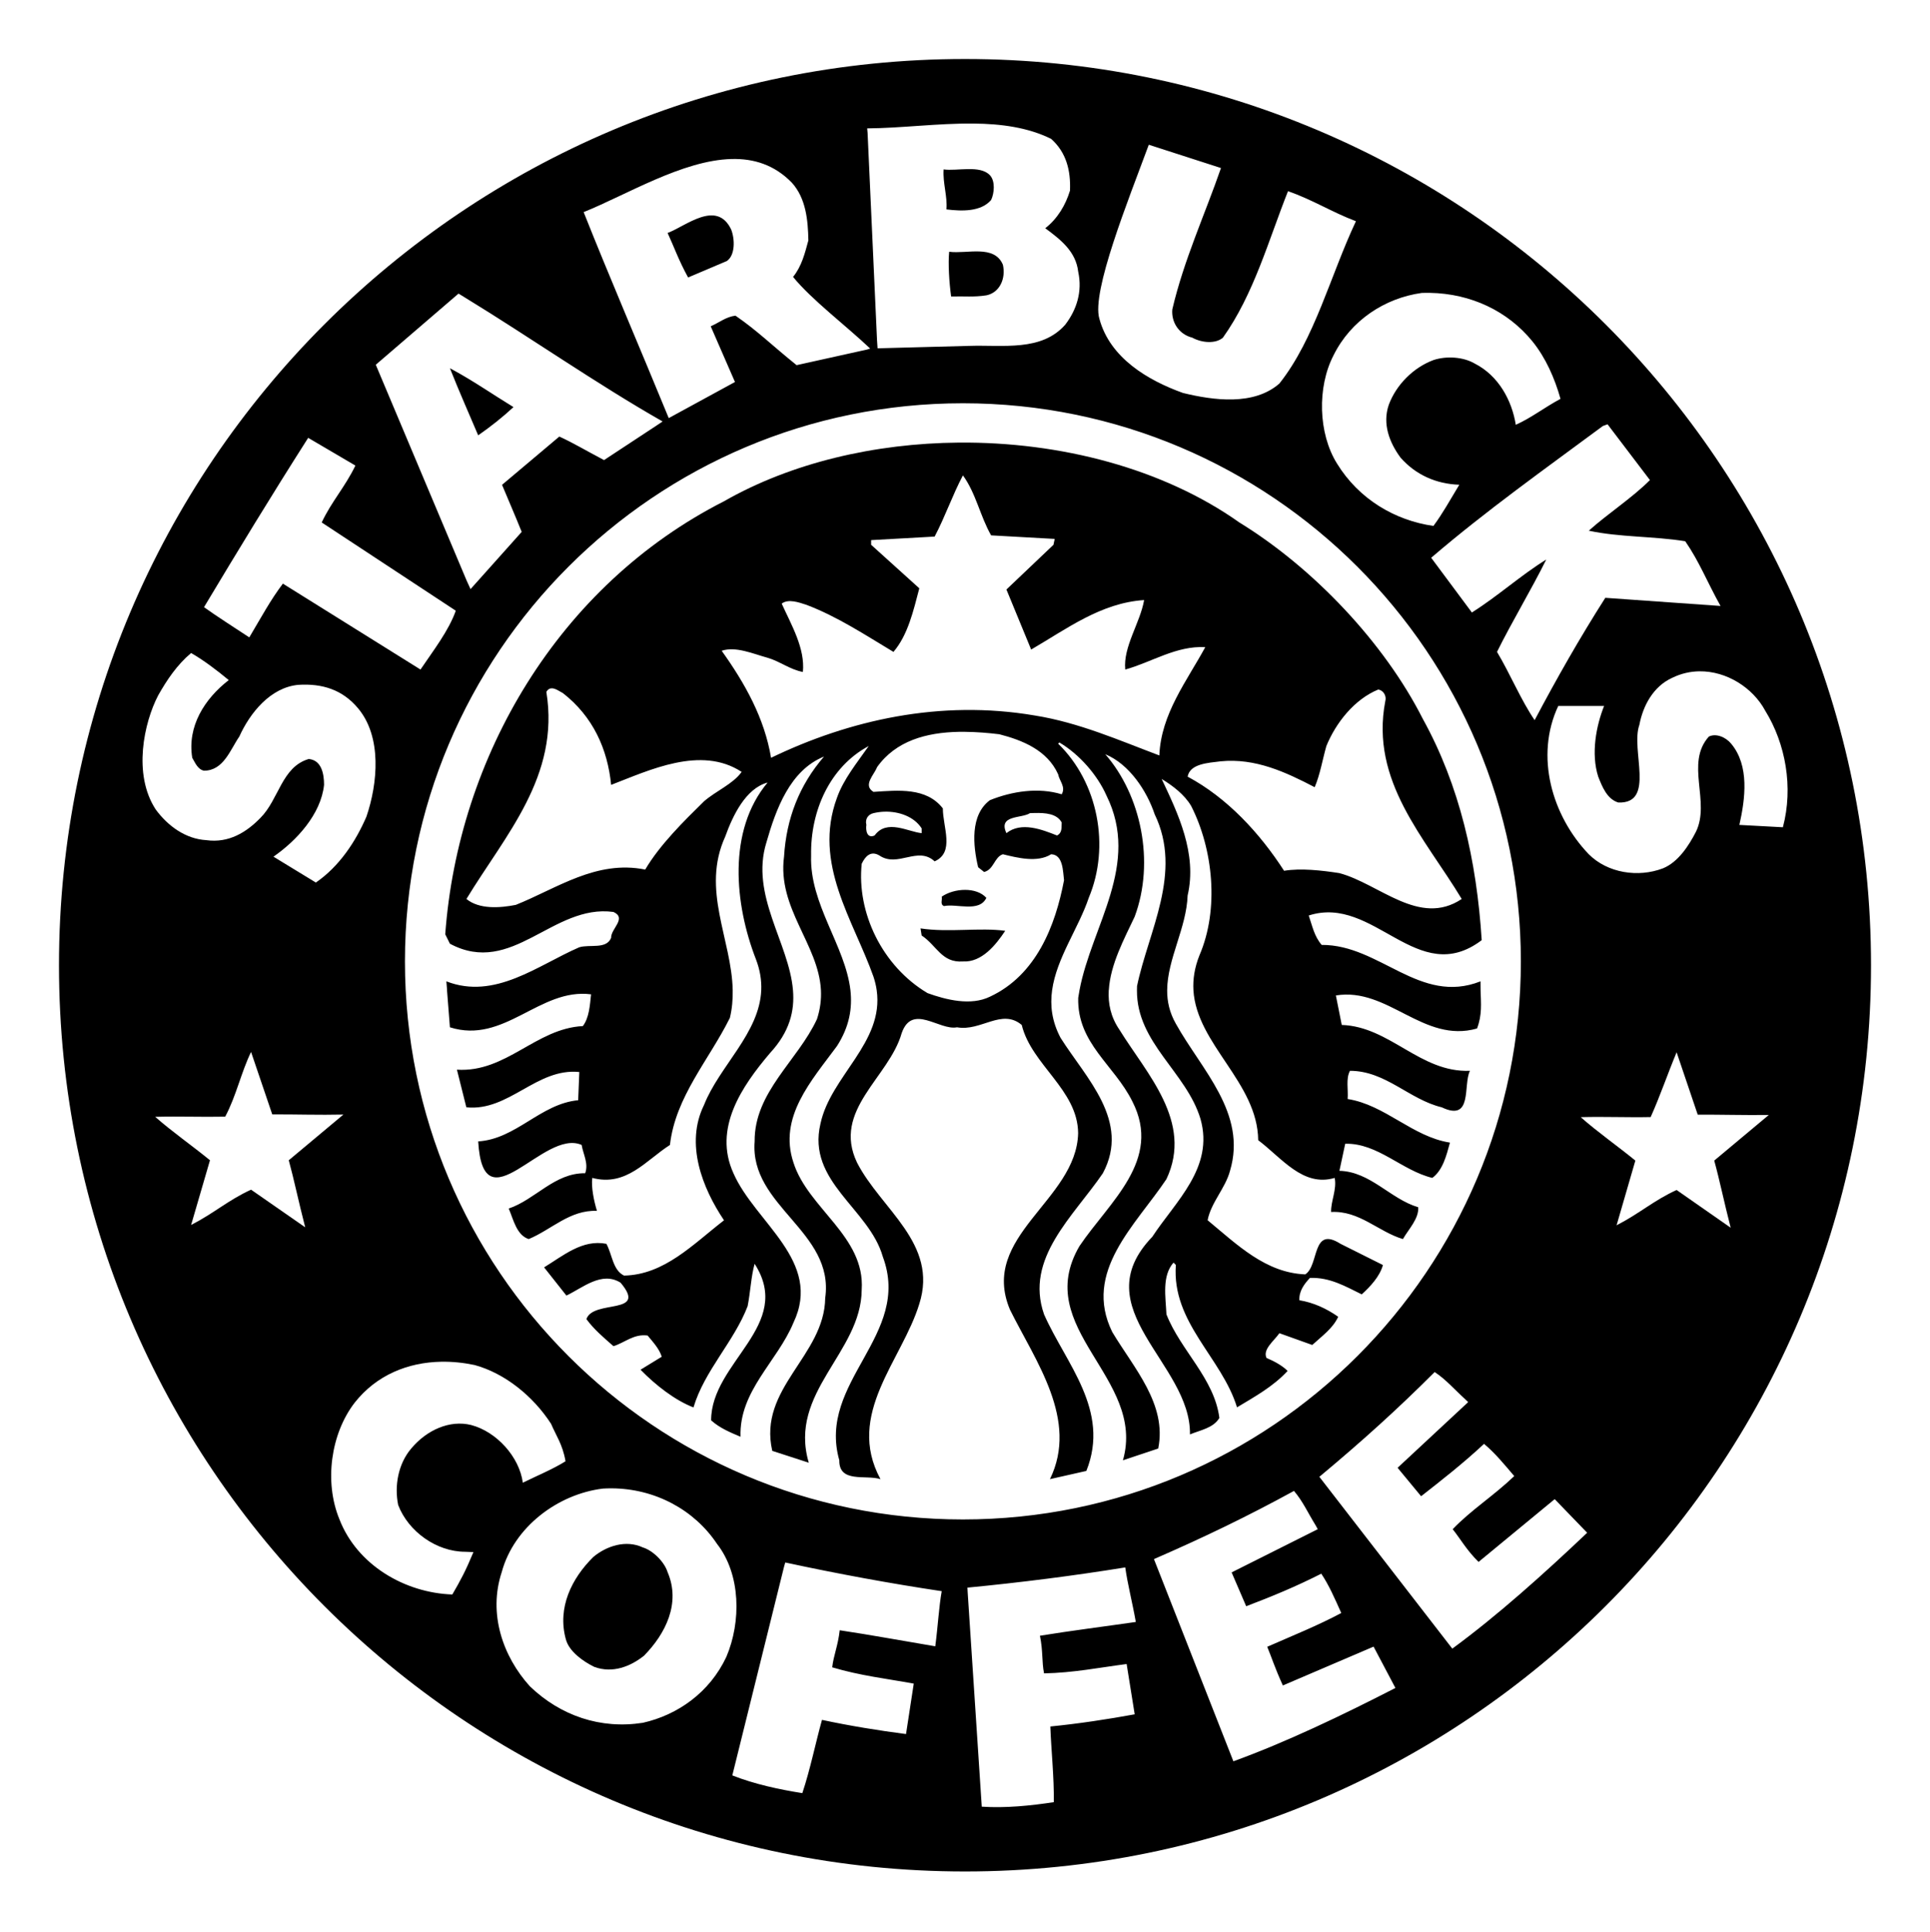 <svg width="1000" height="1001" viewBox="0 0 1000 1001" fill="none" xmlns="http://www.w3.org/2000/svg">
<path d="M500.002 30.559C240.723 30.559 30.559 240.739 30.559 500.002C30.559 759.274 240.715 969.446 500.002 969.446C759.266 969.446 969.446 759.274 969.446 500.002C969.446 240.739 759.274 30.559 500.002 30.559ZM504.427 63.998C518.729 64.137 532.537 65.964 544.63 71.93C552.552 79.029 554.805 88.369 554.398 98.731C552.159 106.057 548.095 113.14 541.582 118.227C549.512 124.113 557.444 130.211 558.657 140.77C560.904 151.134 557.821 160.473 551.935 168.198C539.552 182.209 519.859 178.583 501.964 179.177L454.707 180.43L454.415 176.13L449.53 68.841L449.322 66.503C466.805 66.389 486.039 63.819 504.427 63.998ZM595.227 74.977L632.632 87.042C624.288 111.119 613.335 134.873 607.417 160.266C606.823 166.584 610.552 173.096 617.77 174.919C622.764 177.667 629.885 178.183 633.634 174.919C649.696 152.376 657.298 124.323 667.366 99.023C680.163 103.501 690.16 109.922 702.558 114.595C689.33 142.633 681.192 175.621 662.899 198.673C649.693 210.258 628.77 207.424 612.928 203.558C594.838 197.069 575.115 185.479 569.636 165.151C565.377 151.233 584.676 103.508 595.227 74.977ZM379.02 82.367C390.542 82.071 401.316 85.376 410.33 94.682C417.641 102.807 418.65 114.167 418.846 124.531C417.038 131.224 415.368 137.956 410.914 143.442C420.55 155.309 438.482 168.775 450.866 180.555L449.322 181.056L412.751 189.155C399.742 178.69 392.385 171.28 381.065 163.522C376.189 164.117 372.829 166.998 368.249 169.033L380.815 197.88L346.499 216.583C332.417 182.235 315.174 142.096 302.414 109.878C324.629 100.939 353.671 83.016 379.02 82.367ZM740.924 151.708C762.179 152.103 781.195 161.126 793.942 176.756C800.862 185.281 805.516 195.842 808.553 206.605C800.021 211.193 793.517 216.401 785.384 220.048C783.372 207.453 776.484 194.613 764.093 188.32C758.199 184.86 749.411 184.286 742.719 186.525C732.347 190.376 723.45 199.289 719.591 209.653C716.131 219.609 719.98 229.363 725.686 237.08C733.6 246.027 744.167 250.708 756.119 251.107C750.749 259.944 747.806 265.52 742.719 272.44C722.79 269.591 704.121 258.623 692.748 240.128C682.994 224.497 682.412 200.524 690.953 184.062C699.884 165.964 717.548 154.395 736.624 151.75C738.059 151.699 739.506 151.682 740.924 151.708ZM237.581 152.084L241.046 154.213C274.69 174.76 309.254 198.947 343.326 218.336L339.82 220.674L312.976 238.333C302.965 233.057 297.118 229.493 289.807 226.143L260.125 251.149C263.177 258.475 267.062 267.404 270.311 275.529L243.802 305.17L241.673 300.494L194.707 188.946L237.581 152.084ZM498.917 208.901C658.574 208.901 788.014 338.367 788.014 498.04C788.014 657.691 658.574 787.096 498.917 787.096C339.26 787.096 209.82 657.691 209.82 498.04C209.82 338.367 339.259 208.901 498.917 208.901ZM832.934 219.797L854.892 248.686C845.555 258.032 833.186 265.965 823.207 274.903C839.065 278.347 856.912 277.725 873.178 280.372C880.497 290.955 884.346 301.103 891.463 313.895L831.765 309.678C818.551 330.398 806.543 351.517 795.153 373.05C788.054 362.686 782.577 349.267 775.657 337.69C783.39 322.035 793.423 305.504 801.164 289.848C787.857 298.091 776.174 308.752 762.632 317.276L741.55 288.93C769.995 264.547 800.635 242.803 830.512 220.674L832.934 219.797ZM159.682 226.811L184.145 241.172C178.744 252.341 171.658 259.976 166.695 270.645L236.162 316.358C232.499 326.714 224.592 336.891 217.877 346.833L146.573 302.331C140.178 310.762 135.568 319.405 129.165 330.176C119.819 323.984 113.211 319.89 105.703 314.521C123.393 285.035 140.183 257.4 159.682 226.811ZM99.024 338.275C105.107 341.748 112.226 347.041 118.519 352.302C105.91 362.078 96.963 376.296 99.608 392.546C101.04 394.98 102.448 398.615 105.703 399.225C115.856 399.225 119.323 388.282 123.988 381.566C129.483 369.371 140.045 356.173 154.463 354.765C166.854 353.958 177.448 357.202 185.565 366.955C197.955 381.803 195.744 405.738 189.865 423.021C184.354 435.819 175.835 448.826 163.648 457.17L141.689 443.769C153.681 435.456 166.285 421.805 167.906 406.573C167.906 401.086 166.706 393.783 159.974 393.172C145.963 397.242 144.517 414.09 134.968 423.647C127.656 431.17 118.507 436.832 106.914 435.211C96.142 434.593 86.99 427.886 80.697 419.347C68.704 401.069 74.639 374.238 81.949 360.234C86.434 352.297 91.712 344.388 99.024 338.275ZM880.525 347.751C894.641 347.58 908.239 356.255 914.632 368.166C925.183 385.222 929.277 407.789 923.775 428.532L901.232 427.321C904.292 413.701 906.522 396.621 896.973 385.24C894.132 381.788 889.073 379.727 885.409 381.566C873.019 395.382 886.414 415.314 878.688 430.953C875.017 438.076 869.542 446.598 861.614 449.822C848.8 454.707 832.96 452.278 823.207 442.517C804.123 422.604 795.174 391.706 807.385 365.703H831.138C827.076 375.886 824.24 390.322 828.091 402.315C830.111 407.395 832.576 413.892 838.486 415.715C857.985 416.419 844.751 388.488 849.424 375.471C851.255 365.718 856.548 355.569 866.498 351.091C871.067 348.856 875.82 347.809 880.525 347.751ZM130.083 544.922L141.063 577.276C153.368 577.213 165.214 577.657 177.925 577.359L149.621 601.03C152.345 610.986 154.685 622.409 158.137 635.763L130.083 616.267C118.287 621.652 111.203 628.267 99.024 634.552L108.792 601.03C99.532 593.452 89.156 586.246 80.404 578.528C93.164 578.199 104.347 578.696 116.683 578.445C122.381 567.791 124.901 555.584 130.083 544.922ZM868.711 545.089L879.648 577.401C891.937 577.354 902.927 577.716 916.469 577.568L888.206 601.197C890.954 611.13 893.287 622.602 896.723 635.972L868.711 616.434C856.899 621.805 849.805 628.426 837.609 634.719L847.336 601.197C838.092 593.635 827.735 586.414 819.032 578.695C831.759 578.366 842.941 578.904 855.268 578.653C860.247 567.553 863.819 556.862 868.711 545.089ZM228.564 705.397C234.306 705.289 240.138 705.888 245.931 707.108C261.537 711.382 276.203 723.149 285.549 737.584C287.999 743.47 291.51 748.124 293.021 756.954C286.525 761.041 278.323 764.395 270.895 768.059C269.087 754.643 257.298 741.628 244.094 738.168C233.128 735.444 221.151 740.655 213.034 750.4C206.319 758.306 204.277 769.666 206.313 779.623C211.605 793.415 226.221 803.836 241.046 803.836L245.305 804.003C241.258 813.772 238.632 818.634 234.367 825.962C209.765 825.124 184.987 810.709 175.838 786.929C167.916 767.641 171.378 742.667 183.77 726.604C195.047 712.292 211.339 705.719 228.564 705.397ZM743.345 710.74C749.245 714.616 753.508 719.698 759.167 724.809L760.712 726.312L724.141 760.336L736.331 775.072C746.687 766.947 757.86 758.285 768.936 747.937C774.627 752.711 779.222 758.312 784.591 764.636C773.64 775.077 762.23 782.182 752.696 792.147C756.759 797.242 759.898 802.991 766.097 809.096L805.548 776.575L822.372 793.984C800.023 815.204 775.656 837.062 752.487 854.016L683.605 765.011C705.562 746.711 724.034 730.043 743.345 710.74ZM316.901 770.981C339.318 771.098 359.69 782.03 371.505 799.745C383.896 815.595 384.074 840.193 376.348 858.274C367.73 876.669 351.194 888.36 333.098 892.423C311.182 895.867 290.428 888.787 274.569 873.553C260.558 858.102 252.859 835.925 259.958 814.398C266.259 791.025 289.011 773.955 312.392 771.106C313.902 771.017 315.406 770.973 316.901 770.981ZM670.455 772.317C675.044 777.669 677.711 783.761 681.726 790.227L682.77 792.147L638.143 814.523L645.699 832.057C659.31 826.859 671.073 822.032 684.607 815.191C688.732 821.391 691.563 828.01 694.96 835.564C682.686 842.107 669.973 847.176 656.595 853.056C659.084 859.067 660.327 863.45 664.694 873.094L711.701 852.972L723.014 874.388C695.601 888.478 666.066 902.6 639.061 912.378L597.899 807.635C624.105 796.238 646.518 785.405 670.455 772.317ZM406.865 809.388C433.893 815.228 461.575 820.312 487.937 824.25C486.467 832.529 485.959 842.488 484.598 852.805C467.596 849.956 451.368 846.94 435.086 844.497C434.178 852.638 431.885 857.532 431.203 863.701C445.817 868.053 459.339 869.55 473.451 872.134L469.444 898.267C455.409 896.452 440.28 894.005 425.902 890.92C422.715 902.254 419.841 916.524 415.715 928.868C403.723 926.958 390.998 924.247 379.437 919.684L406.239 811.601L406.865 809.388ZM583.037 811.935C584.166 820.268 586.682 829.919 588.506 840.198C571.41 842.664 555.108 844.69 538.827 847.336C540.47 855.352 539.728 860.727 540.956 866.832C556.204 866.534 569.517 863.829 583.747 861.989L587.921 888.039C574.004 890.591 558.819 892.903 544.212 894.343C544.62 906.123 546.196 920.533 546.007 933.544C534.023 935.375 521.085 936.695 508.686 935.881L501.38 824.751L501.255 822.413C528.769 819.768 556.737 816.208 583.037 811.935Z" fill="black"/>
<path d="M512.931 90.8C515.764 93.83 515.178 100.146 513.525 103.606C508.258 109.711 498.504 109.484 490.371 108.467C490.966 101.571 488.422 94.856 488.931 87.755C495.843 88.764 507.85 85.304 512.931 90.8Z" fill="black"/>
<path d="M378.821 118.83C380.833 123.91 380.959 132.183 376.629 135.197L356.52 143.73C351.502 134.501 349.366 128.176 345.914 120.677C355.253 117.217 371.292 103.198 378.821 118.83Z" fill="black"/>
<path d="M519.632 137.124C521.244 144.247 518.011 151.558 511.091 152.99C504.595 153.992 499.725 153.389 492.813 153.585C491.795 146.258 491.201 136.513 491.795 130.415C501.135 131.636 515.178 126.555 519.632 137.124Z" fill="black"/>
<path d="M266.042 210.889C260.562 215.978 254.457 220.846 247.764 225.511C242.88 213.926 238.199 203.562 233.126 190.764C244.798 196.972 255.053 204.174 266.042 210.889Z" fill="black"/>
<path d="M496.788 229.274C453.181 229.635 409.943 239.771 375.138 259.666C289.199 303.359 237.409 392.139 230.693 483.972L233.115 488.856C265.42 506.132 286.355 468.134 317.861 472.408C324.961 475.665 316.439 481.135 316.65 485.808C314.192 491.898 305.64 489.05 300.16 490.693C278.611 500.031 256.474 518.121 231.278 508.352C231.278 508.352 231.458 510.236 231.654 512.944H231.612C232.135 519.871 233.115 532.148 233.115 532.148C261.365 541.104 279.633 511.605 306.255 515.073C305.629 520.959 305.238 527.262 301.997 531.521C277.614 532.757 262.351 555.711 236.747 554.106L241.631 573.602C263.767 575.848 278.016 553.078 300.16 555.317L299.576 569.928C280.062 571.753 267.47 590.04 247.768 591.261C250.397 636.364 281.653 584.346 301.371 593.098C302.176 597.966 305.047 602.648 303.208 607.751C287.357 607.532 277.398 621.371 263.59 626.036C266.024 631.719 267.658 639.838 273.943 641.858C285.739 636.982 295.292 626.652 309.303 627.247C307.684 621.956 306.263 614.837 306.881 610.172C324.549 614.839 334.727 601.004 347.125 593.098C349.959 568.082 367.414 549.008 378.185 527.263C379.335 522.465 379.725 517.696 379.646 512.944C379.099 486.511 363.185 460.951 375.764 433.374C379.631 422.605 386.341 408.415 397.723 405.362C376.792 430.364 380.661 468.546 391.628 496.788C393.844 502.534 394.636 507.872 394.425 512.944C393.486 535.236 372.745 552.227 364.784 572.392C354.852 592.517 363.952 615.49 375.138 632.131C359.091 644.53 344.261 660.362 323.33 660.77C317.45 657.898 317.24 649.816 314.187 644.321C301.803 641.871 291.873 650.421 281.917 656.511L293.481 671.123C302.012 667.052 311.789 658.353 321.535 664.443C335.968 681.516 307.481 672.933 303.834 683.313C307.88 688.8 312.78 692.862 317.861 697.34C323.747 695.508 328.43 690.827 335.562 691.829C338.403 695.281 341.646 698.738 342.867 702.809L331.888 709.53C339.816 717.655 349.781 725.388 359.315 729.068C365.014 709.938 380.246 695.13 387.369 676.633C388.794 669.519 389.186 660.968 391.001 654.675C411.517 686.572 368.458 705.478 368.458 735.747C372.943 739.802 378.42 742.024 383.696 744.263C382.881 720.499 402.802 705.267 411.123 685.15C426.371 653.245 391.207 633.331 380.022 607.751C369.455 584.565 384.296 562.8 398.933 545.548C409.125 534.543 411.773 523.77 410.873 512.944C408.845 488.42 388.627 463.795 397.096 436.422C401.982 419.357 409.278 399.019 426.945 391.92C414.14 406.738 407.436 424.018 406.239 443.728C402.678 470.506 424.138 489.125 425.359 512.944C425.586 517.696 425.019 522.645 423.313 527.889C413.357 549.431 390.813 565.649 391.001 591.261C388.356 624.966 432.456 637.801 427.572 672.375C427.172 702.449 392.637 719.069 400.144 751.569L419.055 757.706C408.284 721.136 446.28 700.778 446.483 668.075C448.307 640.429 418.646 626.021 411.123 602.241C403.21 578.663 420.469 559.784 433.667 541.875C440.157 531.77 441.679 522.243 440.638 512.944C437.992 489.9 419.39 468.325 420.266 443.143C419.852 419.981 429.998 397.214 450.115 386.451C444.042 395.17 437.127 403.499 433.667 413.252C421.064 447.403 442.214 476.672 452.578 505.93C453.376 508.35 453.935 510.674 454.248 512.944C458.146 540.059 430.369 557.368 425.109 582.119C417.994 612.192 450.322 626 457.421 651.001C472.669 691.822 423.3 715.61 434.877 756.453C434.674 768.446 448.696 763.788 456.21 766.222C437.926 732.502 467.408 704.659 476.332 675.423C486.297 644.113 456.46 626.427 444.062 602.241C431.037 575.018 460.685 558.146 467.189 535.195C472.66 519.54 486.719 533.987 495.87 532.148C508.268 534.411 519.02 522.185 529.392 530.937C534.457 551.665 558.42 564.46 558.615 587.003C557.802 621.929 507.236 640.222 523.297 678.429C536.503 705.059 559.033 735.523 544.004 766.222L562.873 761.964C575.475 730.458 552.134 706.259 540.956 680.85C530.805 651.81 556.214 630.075 571.431 607.751C585.882 580.715 562.72 558.531 549.514 537.616C544.959 529.007 544.027 520.834 545.131 512.944C547.457 496.217 558.905 480.669 564.126 465.06C575.303 438.455 568.996 405.358 548.262 385.24L548.888 384.614C559.252 390.719 568.595 401.483 573.268 412.042C591.052 447.805 565.618 479.481 559.325 512.944L558.657 516.91C558.054 540.502 577.365 551.674 586.711 570.555C602.342 601.028 574.727 622.573 559.283 645.532C534.274 688.404 594.022 713.59 581.826 756.453L600.111 750.358C604.776 727.377 587.493 708.726 576.316 690.034C560.887 658.733 588.519 634.563 604.37 610.799C618.389 581.132 594.016 556.129 579.989 533.358C575.505 526.807 574.087 519.895 574.479 512.944H574.521C575.257 499.637 582.591 486.148 587.921 474.829C598.49 446.369 591.165 411.859 572.684 390.709C585.082 395.798 594.196 409.631 598.275 421.811C612.905 452.087 595.018 482.362 589.132 510.815L589.09 512.944C588.865 540.231 614.717 555.311 622.029 579.655C629.152 604.861 609.056 622.331 597.064 640.648C561.096 678.048 617.178 706.083 616.56 743.053C621.851 740.822 628.745 739.77 631.797 734.495C629.152 713.987 611.689 699.542 604.37 680.85C603.97 671.918 601.93 660.928 608.043 654.048L609.254 655.259C607.023 685.114 633.042 703.211 640.94 729.026C650.106 723.509 659.634 718.281 667.157 710.156C664.324 707.3 660.063 705.078 656.219 703.435C654.153 698.965 660.057 694.689 662.899 690.619L679.931 696.714C685.012 692.033 690.541 688.207 693.374 682.102C687.269 677.829 680.563 674.749 673.252 673.544C673.018 668.879 675.66 665.229 678.721 661.98C689.109 661.582 697.236 666.442 705.564 670.497C710.018 666.45 714.939 661.179 716.543 655.301L694.585 644.321C679.548 634.771 683.611 655.479 676.299 660.143C655.784 659.33 641.161 644.895 625.702 632.09C627.534 622.76 634.85 615.664 637.308 606.499C646.247 576.645 622.467 554.114 609.254 530.311C605.942 524.488 604.707 518.712 604.745 512.944C604.855 496.765 614.763 480.639 615.349 463.85C620.422 442.112 610.251 421.215 601.907 403.525C607.612 406.986 613.734 411.625 617.186 417.511C628.559 439.866 631.808 470.984 621.444 494.951C618.893 501.37 618.034 507.348 618.355 512.944C620.022 541.014 651.567 560.671 651.919 590.635C664.092 599.793 675.107 615.056 691.537 610.172C692.766 616.059 689.497 622.321 689.7 627.831C704.33 627.017 714.099 638.015 726.897 641.858C729.941 636.575 735.228 631.286 734.829 625.368C720.41 621.11 710.047 606.914 694 606.499L697.006 592.472C713.889 592.064 726.276 606.313 742.134 610.172C747.622 606.086 749.437 598.588 751.277 591.887C731.778 588.843 717.757 572.355 698.258 569.302C698.65 564.457 697.238 558.784 699.469 554.691C717.958 554.691 730.15 569.548 747.019 573.602C763.269 581.321 757.967 562.017 761.63 554.691C735.815 555.725 720.204 531.758 695.211 530.937L692.163 515.658C719.177 511.212 737.461 540.688 765.304 532.774C767.989 525.728 767.344 519.817 767.141 512.944L767.099 508.352C735.608 520.766 714.898 489.271 684.816 489.482C680.934 485.012 679.926 479.536 678.095 474.245C712.035 463.294 734.396 512.208 767.725 487.019C765.103 445.761 756.325 407.001 737.25 372.466C717.313 333.038 680.568 294.206 642.151 270.645C602.593 242.641 549.417 228.838 496.788 229.274ZM498.917 246.265C505.623 255.406 507.854 267.383 513.528 277.325L546.467 279.161L545.841 282.209L521.46 305.378C525.711 315.75 530.003 326.139 534.277 336.48C552.766 325.733 570.457 312.287 592.806 310.847C590.771 322.651 581.832 335.068 583.037 346.833C596.861 342.974 609.455 334.429 624.492 335.228C615.13 352.511 601.511 369.81 600.696 391.335C580.173 383.633 559.063 374.277 536.113 370.629C487.145 362.285 439.97 373.023 399.518 392.546C396.074 372.023 386.122 354.17 373.927 337.106C381.238 334.664 390.184 338.679 397.723 340.738C404.024 342.547 409.3 346.848 416.008 348.086C417.205 335.89 410.101 323.863 405.028 312.684C408.48 310.039 413.985 312.065 417.845 313.31C433.883 319.393 448.3 328.931 462.931 337.691C470.446 328.931 473.279 316.337 476.332 304.752L451.367 282.209V279.788L484.264 277.951C489.744 267.595 493.43 256.629 498.917 246.265ZM286.133 356.56C288.022 356.679 290.123 358.265 291.644 359.023C307.307 371.219 314.819 388.076 316.65 406.573C336.352 399.042 363.146 386.029 384.28 399.852C379.795 406.145 371.108 409.619 364.784 415.089C354.436 425.249 341.824 437.651 334.309 450.449C308.908 445.36 288.594 460.203 267.264 468.734C259.139 470.346 248.372 471.165 241.673 465.686C261.79 432.552 290.186 402.074 283.086 358.397C283.925 356.947 285 356.489 286.133 356.56ZM714.122 357.186C716.753 357.586 718.577 360.456 717.754 363.281C709.848 404.728 738.273 433.992 757.372 465.686C735.439 480.324 714.67 457.766 693.958 452.286C684.815 450.868 674.08 449.651 665.32 451.075C652.749 431.584 635.872 413.281 615.349 402.315C616.554 395.622 625.903 395.196 632.424 394.383C650.505 392.574 666.343 400.058 681.184 407.784C684.025 401.091 685.217 393.551 687.237 386.451C692.137 374.459 701.73 362.251 714.122 357.186ZM496.704 379.103C497.815 379.081 498.929 379.093 500.044 379.103C505.992 379.16 512 379.647 517.787 380.356C529.584 383.4 542.587 388.503 548.262 401.104C548.888 404.556 552.338 407.598 550.099 411.457C538.106 407.786 524.495 409.832 512.902 414.505C502.53 422.222 504.161 438.076 506.807 449.238L509.896 451.701C514.969 450.472 515.17 443.957 519.623 442.517C527.154 444.357 537.523 447.01 544.63 442.517C550.923 442.728 550.714 451.474 551.309 455.959C546.848 479.529 536.919 505.114 512.944 516.284C502.98 521.168 490.139 517.891 480.59 514.447C457.029 500.428 443.838 472.633 446.483 447.443C448.314 443.584 451.149 440.497 455.626 443.143C465.152 449.64 475.514 438.089 484.264 446.191C494.823 441.518 488.522 428.524 488.522 418.763C479.99 407.781 465.376 409.383 452.578 410.205C446.879 406.737 453.015 401.298 454.415 397.43C464.135 383.72 480.049 379.443 496.704 379.103ZM458.047 420.475C465.961 420.184 473.752 423.169 477.543 429.116V431.579C470.639 430.961 459.472 424.055 453.162 432.79C449.108 434.605 448.498 429.908 448.904 427.279C448.091 424.235 449.933 421.814 452.578 421.226C454.366 420.806 456.221 420.542 458.047 420.475ZM536.03 421.143C541.696 421.026 547.619 421.459 550.099 426.069C549.91 428.527 550.527 431.366 547.677 432.79C539.952 429.745 529.186 425.465 521.46 431.579C516.982 422.022 529.392 424.06 533.65 421.226C534.439 421.198 535.221 421.159 536.03 421.143ZM500.044 460.969C495.702 460.967 491.194 462.238 487.938 464.476C488.337 466.104 486.933 468.539 489.148 469.36C495.653 467.951 507.425 472.82 511.065 465.102C508.529 462.261 504.387 460.971 500.044 460.969ZM476.958 480.924L477.543 484.598C485.479 489.881 487.927 498.847 498.917 498.04C508.662 498.62 515.981 489.488 520.834 482.177C507.645 480.352 491.596 483.171 476.958 480.924Z" fill="black"/>
<path d="M345.907 814.401C352.787 830.448 344.875 846.29 333.696 857.664C326.597 863.355 317.29 866.932 307.952 863.48C302.074 860.631 294.801 855.434 293.173 849.125C288.695 832.875 296.124 817.643 307.489 806.464C314.401 800.765 324.358 797.526 333.077 801.588C338.369 803.199 344.263 809.109 345.907 814.401Z" fill="black"/>
</svg>
